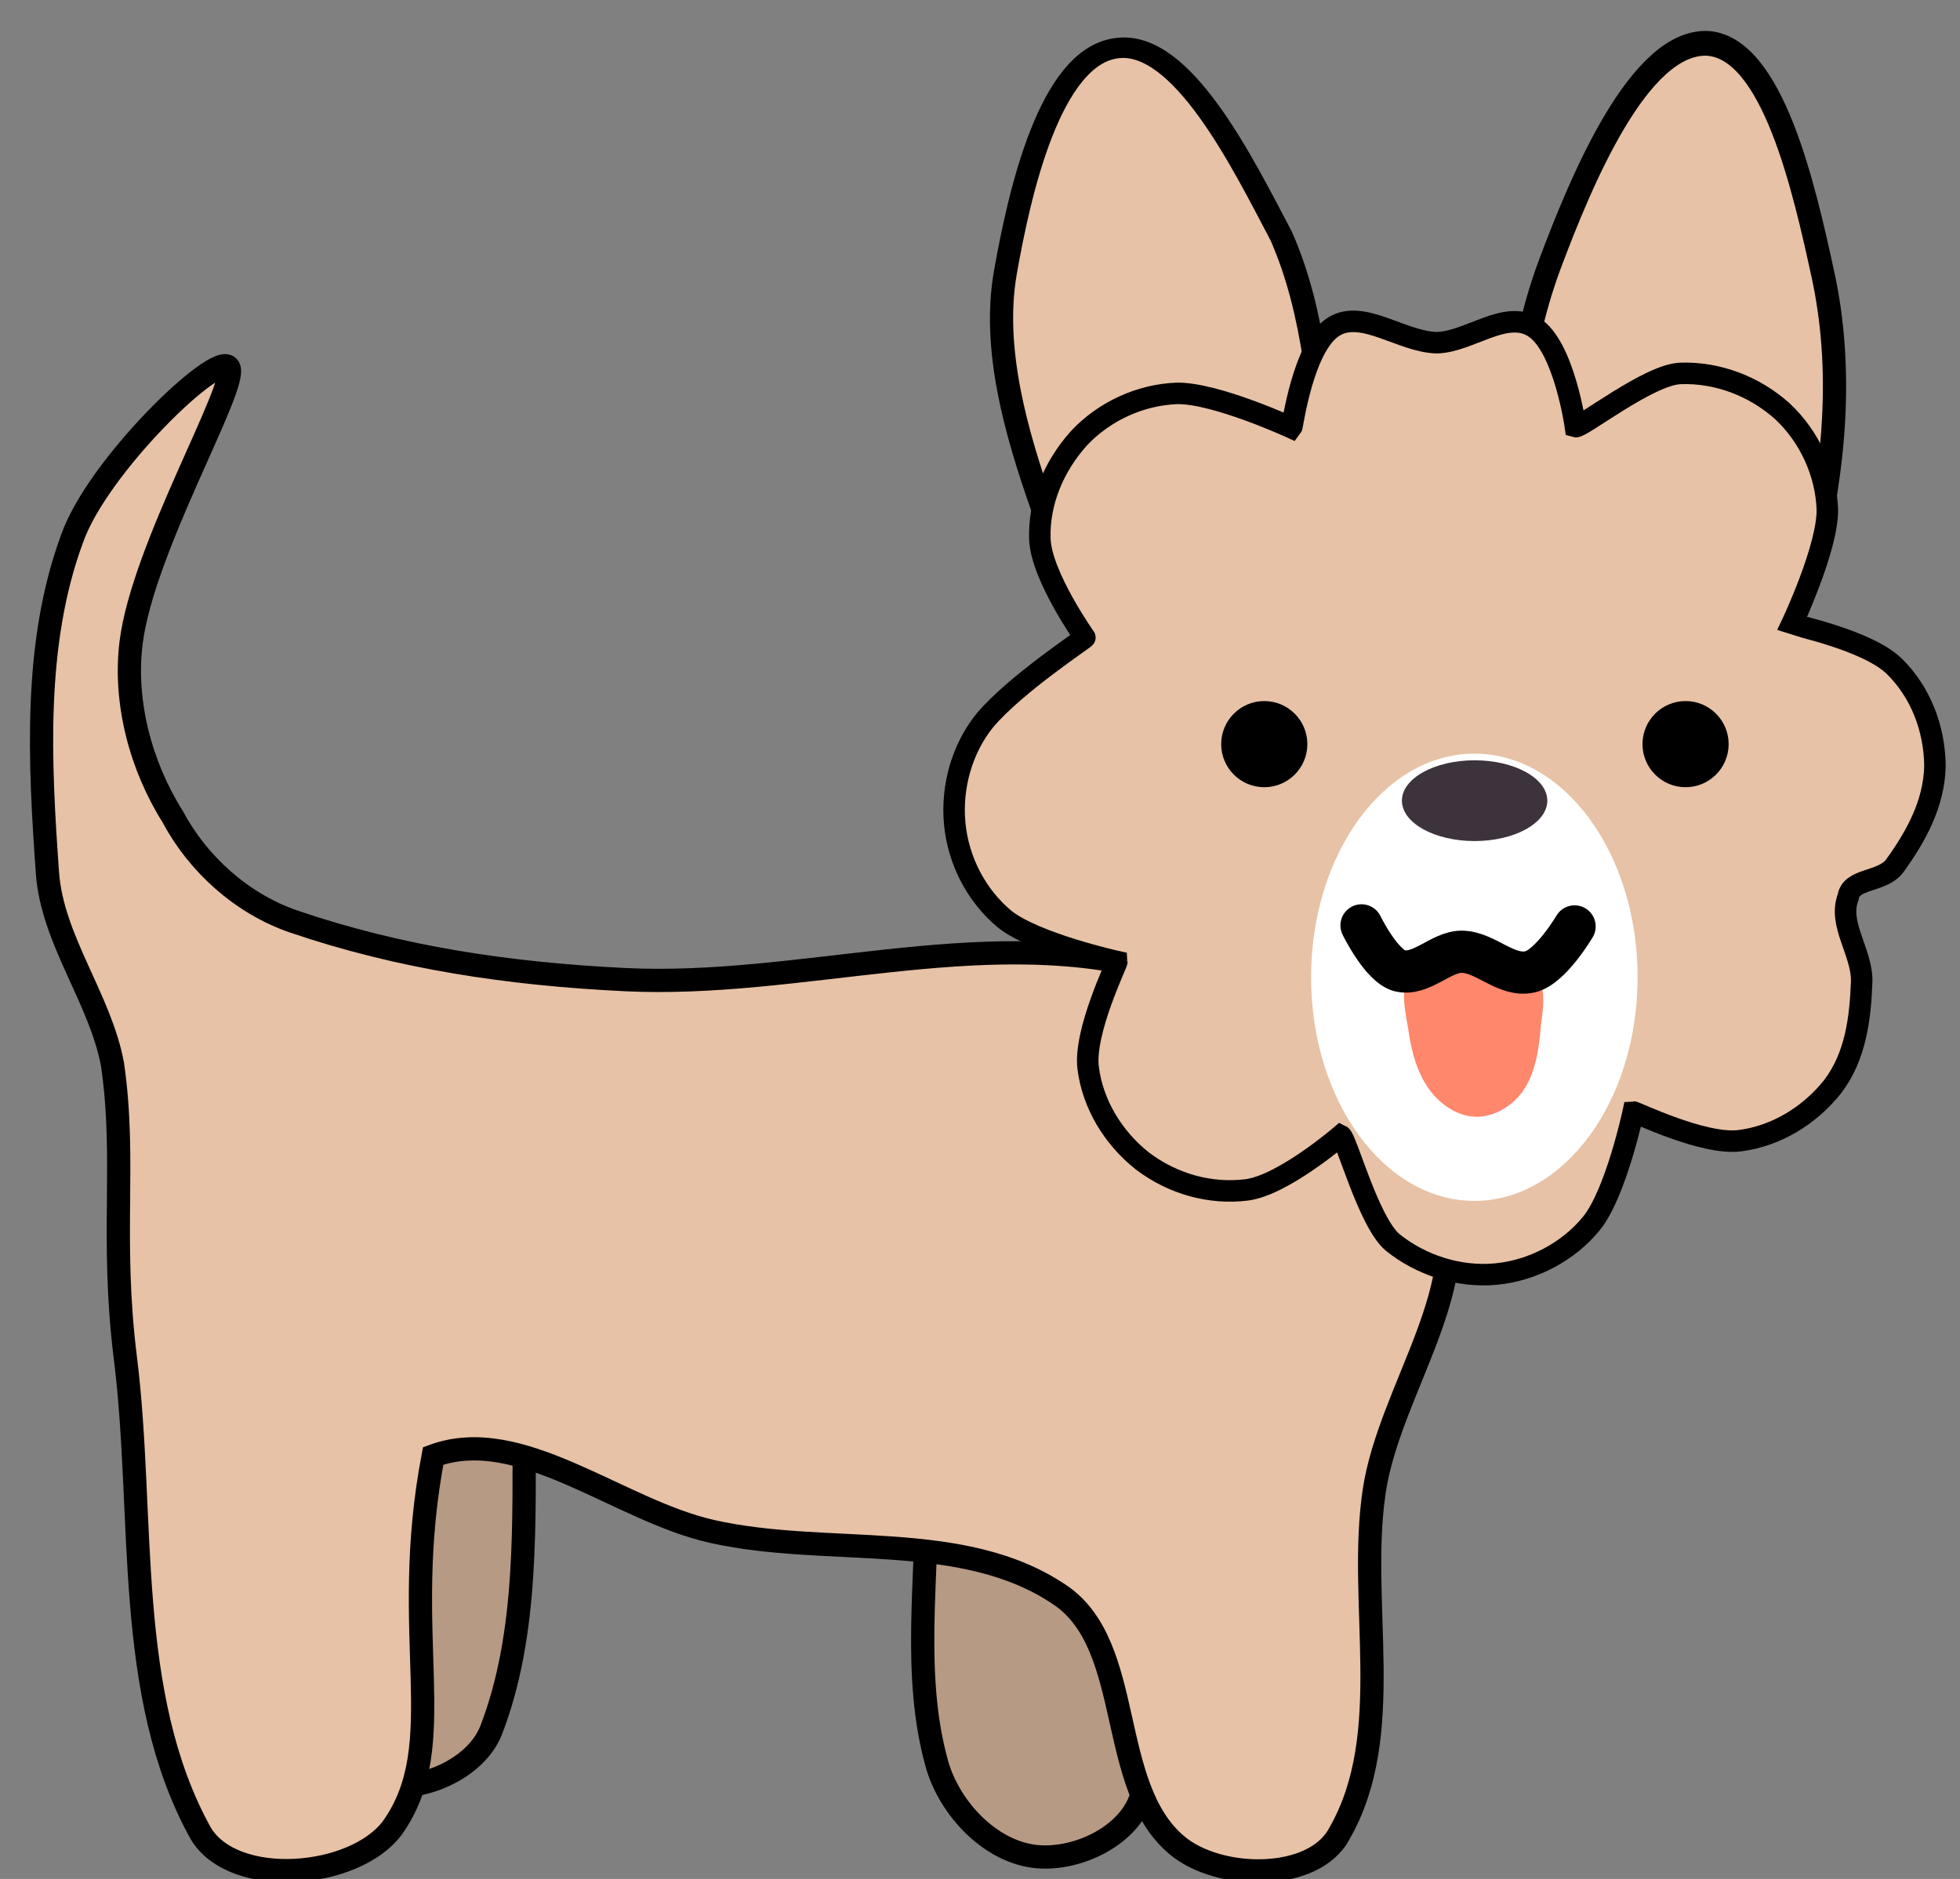 <svg version="1.1" width="97" height="93" viewBox="-1 0 97 93" xmlns="http://www.w3.org/2000/svg" xmlns:xlink="http://www.w3.org/1999/xlink">
  <rect x="-1" y="0" width="97" height="93" fill="#808080" stroke="none"/>
  <!-- Exported by Scratch - http://scratch.mit.edu/ -->
  <g id="ID0.7916985228657722">
    <path id="ID0.25780164869502187" fill="#B79A84" stroke="#000000" stroke-width="1" stroke-linecap="round" d="M 275 198.500 C 277.270 198.922 279.064 201.458 279.750 203.700 C 280.749 206.963 279.693 210.571 279.600 214 C 279.494 217.899 280.118 222.023 279 225.850 C 278.489 227.600 276.899 229.398 275 229.750 C 273.258 230.072 270.894 229.037 270.250 227.350 C 268.675 223.119 268.966 218.297 269 213.750 C 269.025 209.791 268.735 205.227 270.150 201.250 C 270.930 199.649 273.128 198.176 275 198.500 Z " transform="matrix(-1.15, -0.015, -0.015, 1.15, 337.5, -171.75)"/>
    <path id="ID0.25780164869502187" fill="#B79A84" stroke="#000000" stroke-width="1" stroke-linecap="round" d="M 275 198.500 C 277.270 198.922 279.064 201.458 279.750 203.700 C 280.749 206.963 279.693 210.571 279.600 214 C 279.494 217.899 280.118 222.023 279 225.850 C 278.489 227.600 276.899 229.398 275 229.750 C 273.258 230.072 270.894 229.037 270.250 227.350 C 268.675 223.119 268.966 218.297 269 213.750 C 269.025 209.791 268.735 205.227 270.150 201.250 C 270.930 199.649 273.128 198.176 275 198.500 Z " transform="matrix(-1.15, -0.015, -0.015, 1.15, 369.6, -168.25)"/>
    <path id="ID0.13815721357241273" fill="#E7C2A6" stroke="#000000" stroke-width="1" stroke-linecap="round" d="M 216.500 179.250 C 223.982 179.619 231.740 176.893 239 178.750 C 244.160 180.070 249.412 183.457 251.500 188.250 C 253.235 192.234 249.414 196.866 248.750 201.250 C 248.021 206.104 249.716 211.709 247.250 216 C 246.161 218.086 242.047 218.030 240.250 216.500 C 237.220 213.955 238.465 207.950 235.250 205.750 C 231.059 202.883 225.250 204.123 220.250 203 C 216.211 202.092 212.001 198.366 208.250 199.750 C 206.765 207.532 209.066 212.131 206.500 215.750 C 204.875 217.946 199.678 218.378 198.250 216 C 194.916 209.994 195.864 202.357 195 195.500 C 194.357 190.309 195.049 187.024 194.450 182.900 C 193.921 180.054 191.856 177.543 191.650 174.650 C 191.311 169.886 191.048 164.792 192.700 160.300 C 193.794 157.134 198.993 152.166 199.450 152.900 C 199.907 153.634 195.759 160.645 195.250 164.750 C 194.935 167.299 195.662 170.057 197.050 172.250 C 198.119 174.269 200.028 175.992 202.250 176.750 C 206.807 178.306 211.507 179.007 216.500 179.250 Z " transform="matrix(1.15, 0, 0, 1.15, -219.05, -157.65)"/>
    <path id="ID0.1916940314695239" fill="#E7C2A6" stroke="#000000" stroke-width="1" stroke-linecap="round" d="M 209.400 162.650 C 212.241 162.602 214.197 169.015 215.450 172.750 C 216.524 176.762 216.242 181.105 216.200 185.300 C 216.190 186.349 215.294 185.705 214.850 185.750 C 213.218 186.007 211.171 185.091 210 186.200 C 208.188 187.929 208.492 193.755 207.100 193.300 C 205.325 192.709 204.309 187.575 203.850 184.600 C 203.085 180.676 202.510 176.488 203.476 172.876 C 204.495 169.075 206.503 162.656 209.400 162.650 Z " transform="matrix(1.141, -0.14, 0.122, 1.004, -204.5, -131.6)"/>
    <path id="ID0.1916940314695239" fill="#E7C2A6" stroke="#000000" stroke-width="1" stroke-linecap="round" d="M 208.950 163.800 C 211.869 163.849 214.041 169.491 215.250 173.050 C 216.540 176.894 216.595 181.190 216.200 185.300 C 216.105 186.334 214.986 183.357 213.974 183.374 C 212.083 183.407 210.279 184.474 208.725 185.550 C 207.662 186.293 207.586 189.237 206.350 189.050 C 204.707 188.797 203.555 186.309 203.350 184.500 C 202.556 180.687 202.381 176.659 203.476 172.876 C 204.455 169.488 206.120 163.815 208.950 163.800 Z " transform="matrix(-1.148, -0.057, -0.061, 1.225, 333.35, -186.6)"/>
    <path id="ID0.1768969250842929" fill="#E7C2A6" stroke="#000000" stroke-width="1" stroke-linecap="round" d="M 306.900 188.050 C 307.114 188.945 308.551 188.568 309.200 189.300 C 310.299 190.552 311.300 192 311.500 193.750 C 311.650 195.500 311.150 197.250 310.050 198.550 C 308.950 199.850 305.600 200.900 305.500 200.950 C 305.500 200.950 307.500 204.300 307.650 206.100 C 307.750 207.800 307.150 209.550 306 210.850 C 304.800 212.150 303.150 212.950 301.450 213.050 C 300 213.150 296.600 210.950 296.350 211.050 C 296.350 211.050 296.181 214.835 294.850 215.850 C 293.617 216.791 291.789 215.438 290.300 215.550 C 288.673 215.741 287.006 217.449 285.600 216.750 C 284.081 215.993 283.250 212.300 283.200 212.250 C 283.200 212.250 279.850 214.200 278.050 214.350 C 276.350 214.450 274.600 213.850 273.300 212.700 C 272 211.500 271.150 209.900 271.050 208.200 C 270.950 206.500 272.700 203.450 272.700 203.450 C 272.800 203.450 269.285 201.613 267.700 200.050 C 266.539 198.867 265.850 197.150 265.850 195.400 C 265.850 193.650 266.550 191.950 267.750 190.750 C 269.050 189.500 272.750 188.300 272.750 188.300 C 272.750 188.200 270.900 185.200 270.950 183.500 C 271 181.800 271.800 180.150 273.050 178.950 C 274.350 177.750 276.050 177.100 277.750 177.150 C 279.450 177.200 282.350 179.250 282.350 179.250 C 282.600 179.100 283.248 175.136 284.277 174.077 C 285.469 172.910 287.180 172.150 288.925 172.150 C 290.670 172.150 292.398 172.884 293.573 174.077 C 294.835 175.360 296 179.050 296 179.050 C 296.100 179.050 299.100 177.200 300.800 177.250 C 302.500 177.300 304.150 178.100 305.350 179.350 C 306.550 180.650 306.927 182.391 307.150 184.050 C 307.331 185.408 306.293 186.843 306.900 188.050 Z " transform="matrix(1.059, -0.101, -0.101, -1.059, -215.55, 274.55)"/>
    <path id="ID0.4746925150975585" fill="#FFFFFF" stroke="none" d="M 250.425 170.350 C 252.101 170.350 253.620 171.429 254.720 173.171 C 255.819 174.913 256.500 177.320 256.500 179.975 C 256.500 182.630 255.819 185.037 254.720 186.779 C 253.620 188.521 252.101 189.600 250.425 189.600 C 248.749 189.600 247.230 188.521 246.130 186.779 C 245.031 185.037 244.350 182.630 244.350 179.975 C 244.350 177.320 245.031 174.913 246.130 173.171 C 247.230 171.429 248.749 170.350 250.425 170.350 Z " transform="matrix(1.33, 0, 0, 1.15, -261.1, -158.6)"/>
    <path id="ID0.9815500224940479" fill="#3D333D" stroke="none" d="M 234.750 305.500 C 236.612 305.500 238.300 305.920 239.522 306.599 C 240.744 307.278 241.500 308.215 241.500 309.250 C 241.500 310.285 240.744 311.222 239.522 311.901 C 238.300 312.580 236.612 313 234.750 313 C 232.888 313 231.200 312.580 229.978 311.901 C 228.756 311.222 228 310.285 228 309.250 C 228 308.215 228.756 307.278 229.978 306.599 C 231.200 305.920 232.888 305.500 234.750 305.500 Z " transform="matrix(-0.533, 0, 0, 0.533, 197.1, -125.2)"/>
    <path id="ID0.16015235101804137" fill="#000000" stroke="none" d="M 255.500 300 C 256.604 300 257.604 300.448 258.328 301.172 C 259.052 301.896 259.500 302.896 259.500 304 C 259.500 305.104 259.052 306.104 258.328 306.828 C 257.604 307.552 256.604 308 255.500 308 C 254.396 308 253.396 307.552 252.672 306.828 C 251.948 306.104 251.500 305.104 251.500 304 C 251.500 302.896 251.948 301.896 252.672 301.172 C 253.396 300.448 254.396 300 255.500 300 Z " transform="matrix(-0.533, 0, 0, 0.533, 197.75, -125.2)"/>
    <path id="ID0.16015235101804137" fill="#000000" stroke="none" d="M 255.500 300 C 256.604 300 257.604 300.448 258.328 301.172 C 259.052 301.896 259.500 302.896 259.500 304 C 259.500 305.104 259.052 306.104 258.328 306.828 C 257.604 307.552 256.604 308 255.500 308 C 254.396 308 253.396 307.552 252.672 306.828 C 251.948 306.104 251.500 305.104 251.500 304 C 251.500 302.896 251.948 301.896 252.672 301.172 C 253.396 300.448 254.396 300 255.500 300 Z " transform="matrix(-0.533, 0, 0, 0.533, 218.6, -125.2)"/>
    <path id="ID0.05795959895476699" fill="#FF876C" stroke="none" stroke-linecap="round" d="M 239.050 193.750 C 240.077 193.726 241.405 193.938 242.100 194.750 C 242.716 195.474 242.469 196.633 242.300 197.550 C 242.164 198.621 241.862 199.749 241.206 200.578 C 240.696 201.223 239.891 201.750 239.050 201.750 C 238.209 201.750 237.377 201.240 236.894 200.578 C 236.249 199.691 236.089 198.470 236 197.350 C 235.887 196.539 235.745 195.550 236.300 194.900 C 236.944 194.145 238.058 193.773 239.050 193.750 Z " transform="matrix(-1.044, 0, 0, 1.044, 321.65, -155.35)"/>
    <path id="ID0.6242816634476185" fill="none" stroke="#000000" stroke-width="2" stroke-linecap="round" d="M 233.500 192.150 C 233.500 192.150 234.627 194.067 235.600 194.300 C 236.731 194.572 237.723 193.356 238.850 193.350 C 239.834 193.345 240.780 194.509 241.800 194.250 C 242.672 194.011 243.600 192.100 243.600 192.100 " transform="matrix(-1.044, 0, 0, 1.044, 320.7, -154.75)"/>
  </g>
</svg>